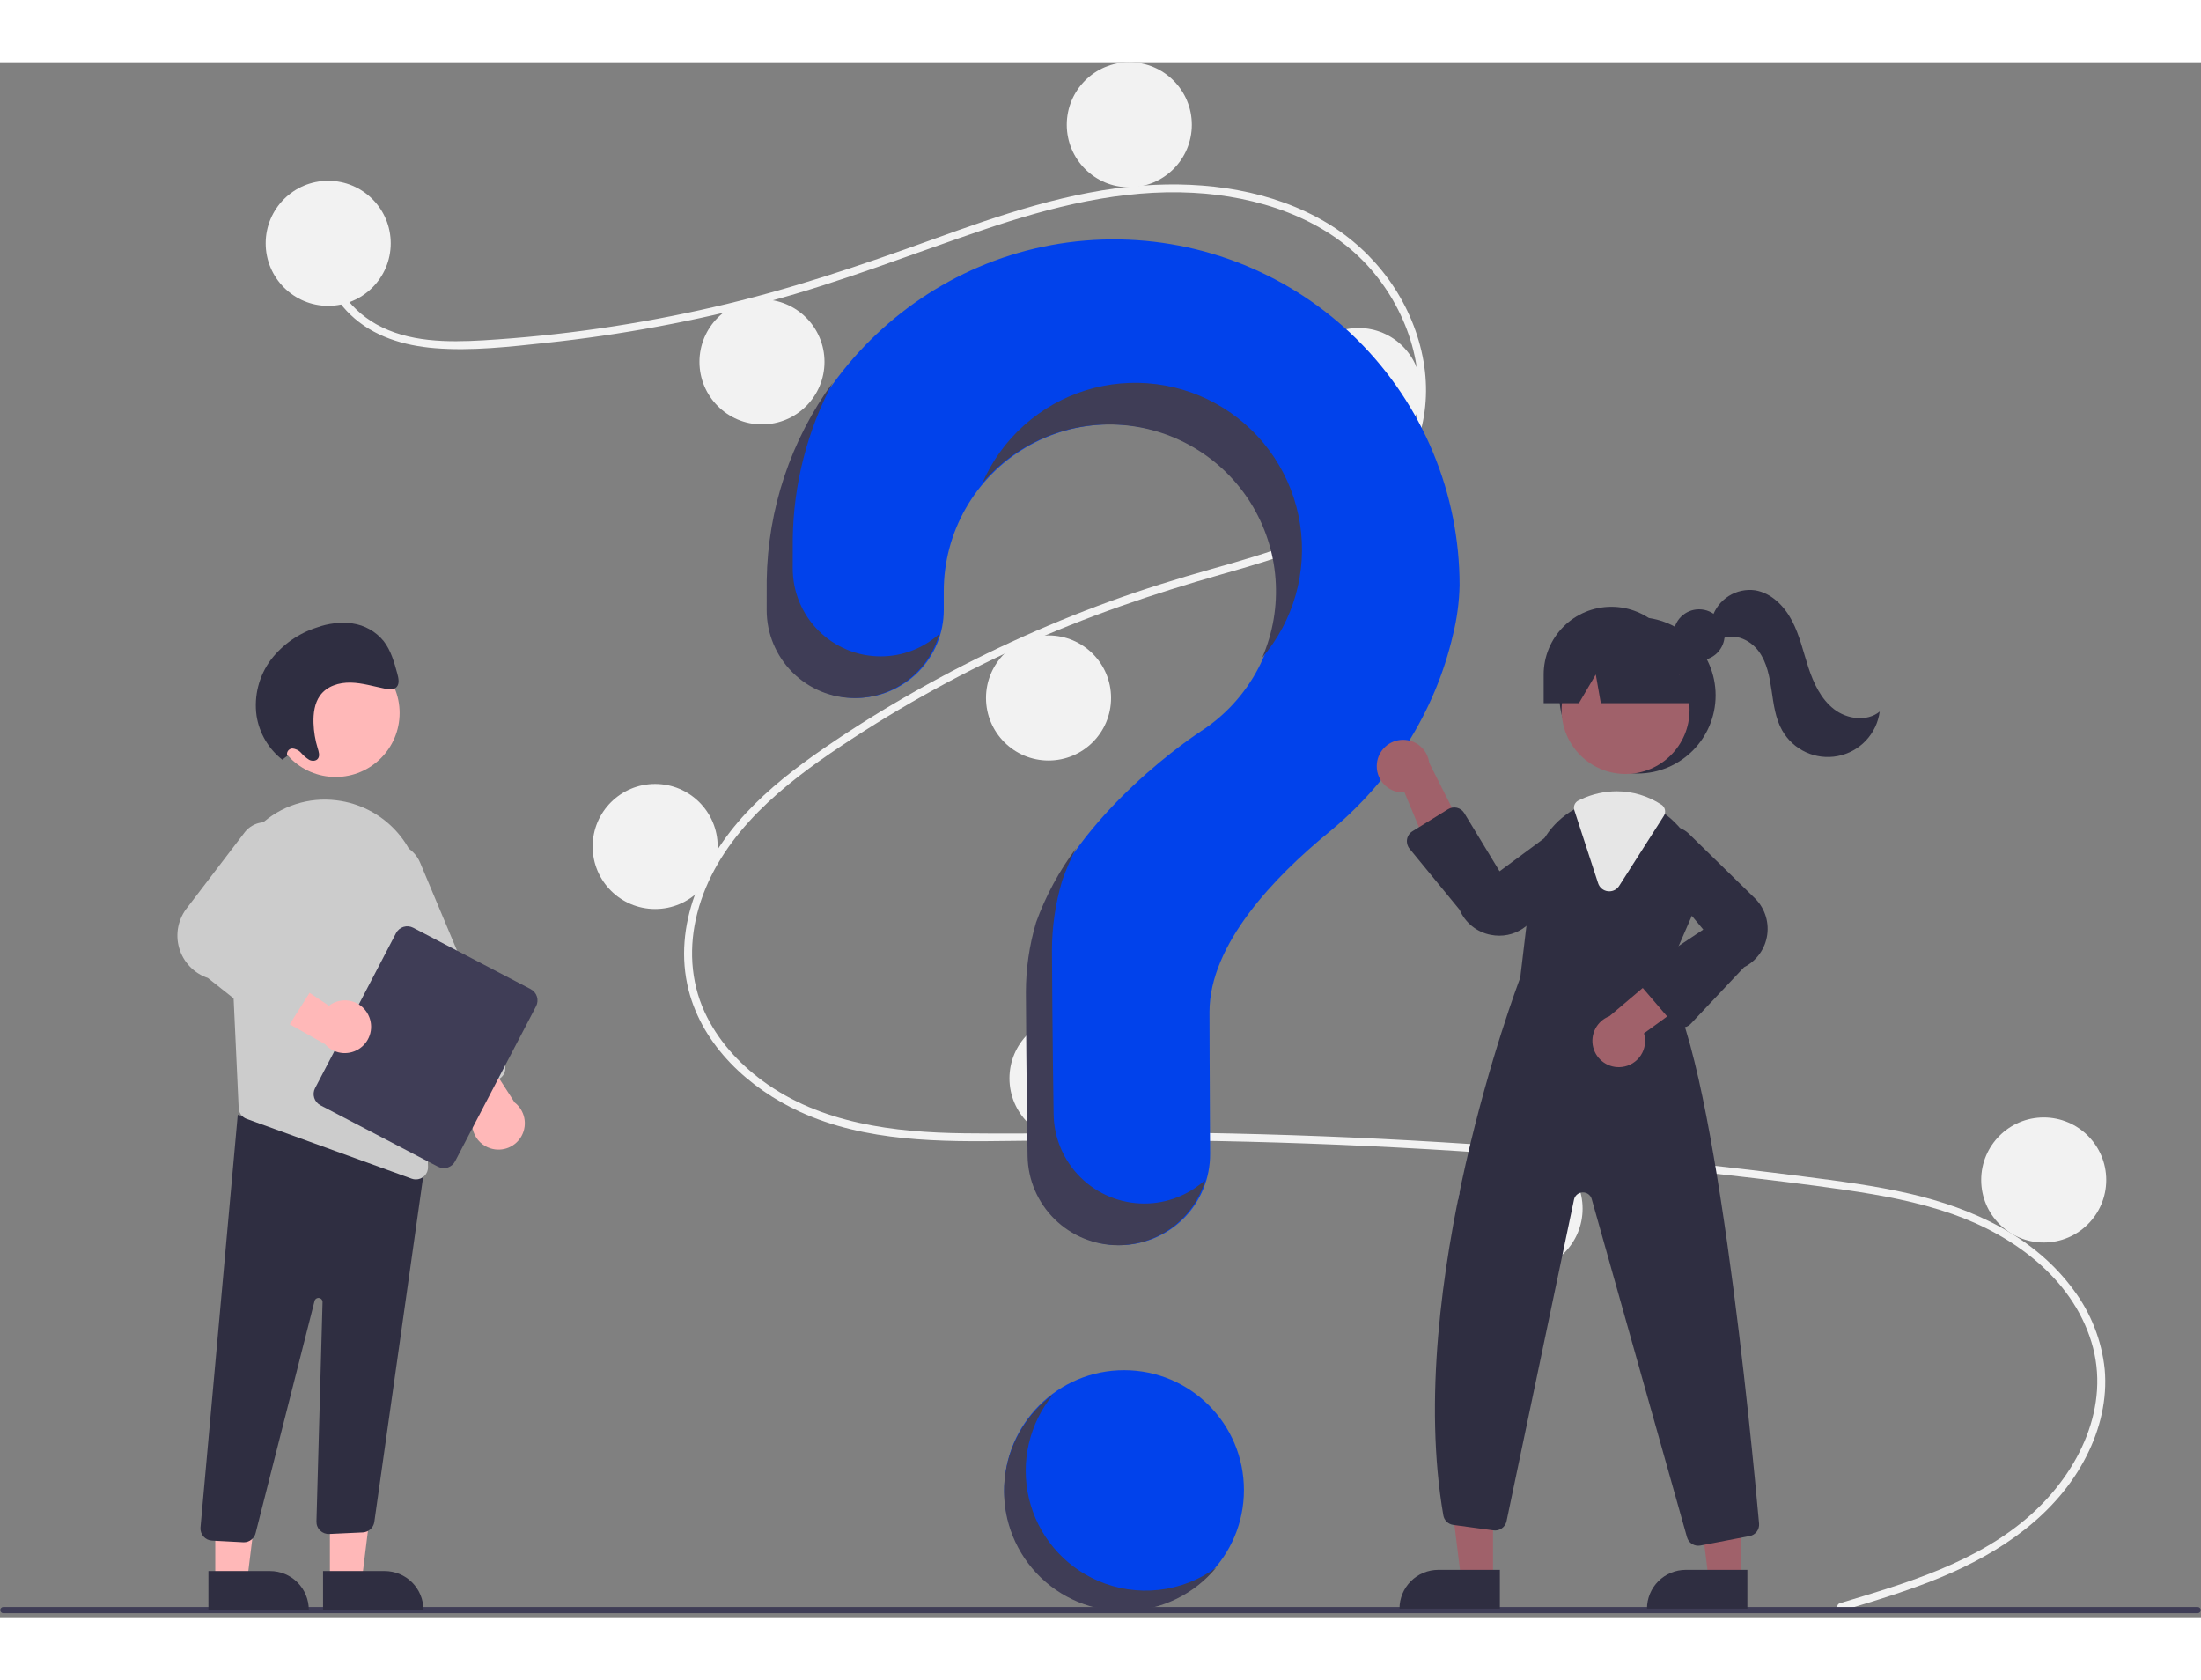 <svg width="300" height="229" viewBox="0 0 324 229" fill="none" xmlns="http://www.w3.org/2000/svg">
<rect x="0" y="0" width="324" height="229" fill="#808080" stroke="none"/>
<g clip-path="url(#clip0_74_2074)">
<path d="M165.473 227.796C175.216 227.796 183.114 219.898 183.114 210.155C183.114 200.413 175.216 192.515 165.473 192.515C155.73 192.515 147.832 200.413 147.832 210.155C147.832 219.898 155.73 227.796 165.473 227.796Z" fill="#0142EB"/>
<path d="M270.859 226.805C280.728 223.841 291.221 220.751 299.047 213.704C306.042 207.408 310.763 197.794 307.866 188.351C304.974 178.928 296.313 172.645 287.371 169.519C282.3 167.747 276.994 166.764 271.69 165.991C265.924 165.151 260.132 164.463 254.344 163.801C230.905 161.121 207.379 159.483 183.764 158.888C172.112 158.595 160.461 158.602 148.807 158.771C138.4 158.922 127.438 158.918 117.783 154.495C110.275 151.055 103.46 144.797 101.368 136.573C98.953 127.08 103.408 117.412 109.797 110.537C113.166 106.913 117.102 103.862 121.163 101.058C125.568 98.015 130.127 95.188 134.785 92.549C143.958 87.353 153.549 82.932 163.458 79.33C168.345 77.553 173.306 76.019 178.309 74.605C182.534 73.41 186.772 72.214 190.856 70.587C198.749 67.441 206.257 62.112 208.264 53.375C210.167 45.095 206.959 36.106 201.337 29.955C194.831 22.838 185.023 19.718 175.619 19.214C165.062 18.647 154.749 21.289 144.826 24.642C134.243 28.219 123.888 32.331 113.081 35.228C102.364 38.098 91.441 40.129 80.409 41.301C75.008 41.876 69.445 42.526 64.012 42.086C59.459 41.717 54.929 40.377 51.574 37.146C48.696 34.376 46.982 30.568 47.572 26.549C47.679 25.82 48.787 26.13 48.681 26.855C47.964 31.747 51.289 36.254 55.386 38.563C60.122 41.231 65.884 41.235 71.156 40.93C82.588 40.239 93.942 38.598 105.101 36.023C116.066 33.519 126.64 29.938 137.201 26.114C147.232 22.482 157.487 18.936 168.203 18.15C177.501 17.467 187.282 18.822 195.383 23.681C202.502 27.951 207.737 35.073 209.405 43.246C211.035 51.232 208.778 59.27 202.732 64.843C196.473 70.614 187.891 73.081 179.893 75.353C169.748 78.234 159.822 81.603 150.213 85.977C140.474 90.397 131.133 95.649 122.295 101.672C113.763 107.502 105.344 114.838 102.646 125.239C101.389 130.083 101.621 135.222 103.724 139.798C105.594 143.867 108.673 147.289 112.261 149.929C120.821 156.228 131.609 157.521 141.949 157.65C153.562 157.794 165.175 157.402 176.792 157.593C200.466 157.982 224.091 159.423 247.669 161.916C253.576 162.541 259.477 163.233 265.37 163.99C270.67 164.671 275.989 165.347 281.2 166.557C290.466 168.708 299.483 172.843 305.242 180.699C307.798 184.105 309.382 188.14 309.824 192.375C310.227 196.795 309.145 201.222 307.147 205.154C302.724 213.855 294.44 219.39 285.643 223.026C280.931 224.974 276.043 226.45 271.165 227.915C270.455 228.128 270.151 227.018 270.859 226.805Z" fill="#F2F2F2"/>
<path d="M48.314 35.857C53.397 35.857 57.518 31.736 57.518 26.653C57.518 21.57 53.397 17.449 48.314 17.449C43.231 17.449 39.11 21.57 39.11 26.653C39.11 31.736 43.231 35.857 48.314 35.857Z" fill="#F2F2F2"/>
<path d="M112.167 53.306C117.25 53.306 121.371 49.185 121.371 44.102C121.371 39.019 117.25 34.898 112.167 34.898C107.084 34.898 102.963 39.019 102.963 44.102C102.963 49.185 107.084 53.306 112.167 53.306Z" fill="#F2F2F2"/>
<path d="M166.239 18.408C171.322 18.408 175.443 14.287 175.443 9.204C175.443 4.121 171.322 6.10352e-05 166.239 6.10352e-05C161.156 6.10352e-05 157.035 4.121 157.035 9.204C157.035 14.287 161.156 18.408 166.239 18.408Z" fill="#F2F2F2"/>
<path d="M199.987 57.524C205.07 57.524 209.191 53.404 209.191 48.321C209.191 43.237 205.07 39.117 199.987 39.117C194.904 39.117 190.783 43.237 190.783 48.321C190.783 53.404 194.904 57.524 199.987 57.524Z" fill="#F2F2F2"/>
<path d="M154.351 102.777C159.435 102.777 163.555 98.656 163.555 93.573C163.555 88.49 159.435 84.369 154.351 84.369C149.268 84.369 145.147 88.49 145.147 93.573C145.147 98.656 149.268 102.777 154.351 102.777Z" fill="#F2F2F2"/>
<path d="M96.443 124.636C101.526 124.636 105.647 120.515 105.647 115.432C105.647 110.349 101.526 106.228 96.443 106.228C91.36 106.228 87.239 110.349 87.239 115.432C87.239 120.515 91.36 124.636 96.443 124.636Z" fill="#F2F2F2"/>
<path d="M157.803 158.767C162.886 158.767 167.006 154.646 167.006 149.563C167.006 144.48 162.886 140.359 157.803 140.359C152.719 140.359 148.599 144.48 148.599 149.563C148.599 154.646 152.719 158.767 157.803 158.767Z" fill="#F2F2F2"/>
<path d="M223.763 177.942C228.847 177.942 232.967 173.821 232.967 168.738C232.967 163.655 228.847 159.534 223.763 159.534C218.68 159.534 214.56 163.655 214.56 168.738C214.56 173.821 218.68 177.942 223.763 177.942Z" fill="#F2F2F2"/>
<path d="M300.846 173.723C305.93 173.723 310.05 169.603 310.05 164.519C310.05 159.436 305.93 155.316 300.846 155.316C295.763 155.316 291.643 159.436 291.643 164.519C291.643 169.603 295.763 173.723 300.846 173.723Z" fill="#F2F2F2"/>
<path d="M163.583 26.079C136.013 26.274 113.439 48.678 113.047 76.246C113.043 76.501 113.042 78.291 113.042 80.631C113.042 84.064 114.406 87.355 116.832 89.782C119.259 92.209 122.551 93.572 125.983 93.573C127.684 93.572 129.369 93.237 130.94 92.585C132.512 91.933 133.939 90.978 135.142 89.775C136.344 88.571 137.298 87.142 137.948 85.57C138.598 83.998 138.931 82.313 138.93 80.612C138.929 79.019 138.928 77.917 138.928 77.85C138.927 73.589 140.035 69.401 142.143 65.699C144.252 61.997 147.288 58.907 150.952 56.734C154.617 54.56 158.784 53.379 163.044 53.304C167.304 53.23 171.51 54.266 175.248 56.31C178.986 58.355 182.128 61.337 184.364 64.964C186.6 68.591 187.853 72.737 188.001 76.995C188.148 81.253 187.185 85.476 185.205 89.249C183.225 93.022 180.298 96.214 176.71 98.512L176.714 98.517C176.714 98.517 158.296 110.375 152.68 126.641L152.685 126.642C151.698 129.975 151.197 133.432 151.2 136.908C151.2 138.336 151.284 150.837 151.446 160.983C151.503 164.483 152.934 167.822 155.43 170.277C157.926 172.732 161.287 174.108 164.788 174.107C166.547 174.107 168.289 173.759 169.913 173.083C171.538 172.407 173.012 171.417 174.252 170.169C175.492 168.921 176.474 167.441 177.139 165.812C177.805 164.184 178.142 162.44 178.131 160.68C178.075 151.389 178.044 140.569 178.044 139.784C178.044 129.796 187.68 119.844 195.594 113.354C204.709 105.881 211.267 95.697 213.901 84.209C214.484 81.844 214.806 79.422 214.86 76.987C214.86 70.27 213.531 63.62 210.949 57.42C208.368 51.219 204.585 45.591 199.819 40.859C195.052 36.127 189.397 32.385 183.178 29.848C176.959 27.311 170.299 26.03 163.583 26.079Z" fill="#0142EB"/>
<path d="M323.508 228.28H0.492C0.372 228.28 0.256 228.231 0.17 228.146C0.085 228.06 0.037 227.944 0.037 227.823C0.037 227.702 0.085 227.587 0.17 227.501C0.256 227.415 0.372 227.367 0.492 227.367H323.508C323.629 227.367 323.745 227.415 323.831 227.5C323.917 227.586 323.965 227.702 323.965 227.823C323.965 227.944 323.917 228.061 323.831 228.146C323.745 228.232 323.629 228.28 323.508 228.28Z" fill="#3F3D56"/>
<path d="M241.043 104.693C247.397 104.693 252.548 99.542 252.548 93.188C252.548 86.834 247.397 81.683 241.043 81.683C234.689 81.683 229.538 86.834 229.538 93.188C229.538 99.542 234.689 104.693 241.043 104.693Z" fill="#2F2E41"/>
<path d="M219.783 223.244H215.082L212.845 205.109H219.784L219.783 223.244Z" fill="#A0616A"/>
<path d="M211.723 221.9H220.79V227.609H206.014C206.014 226.86 206.161 226.117 206.448 225.425C206.735 224.732 207.156 224.103 207.686 223.572C208.216 223.042 208.845 222.622 209.538 222.335C210.231 222.048 210.973 221.9 211.723 221.9Z" fill="#2F2E41"/>
<path d="M256.215 223.244H251.513L249.276 205.109H256.216L256.215 223.244Z" fill="#A0616A"/>
<path d="M248.155 221.9H257.223V227.609H242.446C242.446 226.86 242.594 226.117 242.881 225.425C243.168 224.732 243.588 224.103 244.118 223.572C244.649 223.042 245.278 222.622 245.971 222.335C246.663 222.048 247.406 221.9 248.155 221.9Z" fill="#2F2E41"/>
<path d="M239.294 104.76C244.496 104.76 248.713 100.543 248.713 95.341C248.713 90.139 244.496 85.922 239.294 85.922C234.092 85.922 229.875 90.139 229.875 95.341C229.875 100.543 234.092 104.76 239.294 104.76Z" fill="#A0616A"/>
<path d="M244.908 135.146L249.123 125.463C250.146 123.191 250.44 120.658 249.962 118.213C249.485 115.767 248.26 113.53 246.458 111.81C246.087 111.444 245.694 111.102 245.28 110.786C243.201 109.16 240.638 108.273 237.998 108.267C236.222 108.274 234.47 108.664 232.859 109.41C232.721 109.471 232.587 109.536 232.448 109.601C232.184 109.728 231.923 109.866 231.67 110.008C230.019 110.956 228.614 112.279 227.568 113.869C226.522 115.46 225.865 117.274 225.649 119.166L223.789 134.751C223.321 135.974 206.631 180.153 212.468 213.881C212.53 214.242 212.706 214.573 212.97 214.826C213.233 215.079 213.571 215.241 213.933 215.289L219.851 216.094C220.283 216.153 220.721 216.047 221.078 215.795C221.434 215.544 221.682 215.167 221.772 214.74L231.701 167.413C231.762 167.119 231.921 166.854 232.151 166.661C232.381 166.468 232.67 166.357 232.97 166.347C233.27 166.337 233.565 166.428 233.808 166.605C234.051 166.782 234.227 167.036 234.308 167.325L248.337 217.095C248.437 217.457 248.652 217.776 248.951 218.003C249.249 218.23 249.614 218.353 249.99 218.353C250.101 218.352 250.213 218.342 250.323 218.322L257.552 216.93C257.972 216.852 258.348 216.619 258.606 216.278C258.863 215.936 258.984 215.511 258.944 215.086C257.882 203.239 252.237 143.901 244.908 135.146Z" fill="#2F2E41"/>
<path d="M202.689 103.179C202.624 103.739 202.682 104.307 202.86 104.842C203.037 105.377 203.33 105.866 203.717 106.276C204.105 106.686 204.577 107.005 205.102 107.213C205.626 107.42 206.189 107.51 206.752 107.476L212.017 120.128L216 114.225L210.389 103.115C210.269 102.173 209.808 101.308 209.094 100.684C208.379 100.059 207.46 99.719 206.51 99.727C205.561 99.735 204.648 100.091 203.944 100.727C203.239 101.363 202.793 102.236 202.689 103.179Z" fill="#A0616A"/>
<path d="M238.771 147.886C239.331 147.819 239.87 147.63 240.348 147.333C240.827 147.035 241.235 146.636 241.543 146.164C241.851 145.692 242.052 145.158 242.132 144.6C242.211 144.042 242.167 143.473 242.003 142.934L253.08 134.866L246.411 132.368L236.914 140.413C236.027 140.749 235.293 141.398 234.852 142.239C234.412 143.08 234.295 144.053 234.524 144.974C234.753 145.895 235.311 146.7 236.094 147.237C236.877 147.774 237.83 148.005 238.771 147.886Z" fill="#A0616A"/>
<path d="M220.714 128.563C220.289 128.563 219.866 128.521 219.449 128.439C218.441 128.247 217.497 127.81 216.698 127.167C215.899 126.524 215.27 125.694 214.867 124.751L207.491 115.757C207.335 115.567 207.222 115.345 207.158 115.108C207.095 114.87 207.083 114.622 207.123 114.379C207.163 114.136 207.255 113.905 207.392 113.701C207.529 113.497 207.708 113.324 207.917 113.195L213.165 109.946C213.359 109.826 213.574 109.746 213.799 109.71C214.024 109.673 214.254 109.682 214.476 109.735C214.697 109.788 214.906 109.885 215.09 110.019C215.275 110.154 215.43 110.323 215.548 110.518L220.747 119.083L230.703 111.725C231.496 111.309 232.412 111.193 233.283 111.396C234.155 111.6 234.924 112.111 235.45 112.835C235.977 113.559 236.225 114.448 236.15 115.34C236.074 116.232 235.681 117.067 235.041 117.693L225.104 126.757C223.936 127.915 222.358 128.564 220.714 128.563Z" fill="#2F2E41"/>
<path d="M247.616 142.09C247.603 142.09 247.589 142.09 247.576 142.09C247.334 142.084 247.095 142.027 246.877 141.924C246.658 141.82 246.464 141.671 246.306 141.488L241.64 136.045C241.481 135.859 241.363 135.642 241.295 135.408C241.226 135.174 241.207 134.928 241.241 134.686C241.274 134.444 241.358 134.212 241.488 134.005C241.618 133.798 241.79 133.621 241.993 133.486L250.73 127.661L242.815 118.146C242.355 117.378 242.186 116.471 242.339 115.589C242.493 114.707 242.958 113.91 243.651 113.343C244.344 112.776 245.217 112.477 246.112 112.501C247.007 112.525 247.863 112.871 248.524 113.474L258.144 122.874C258.901 123.566 259.479 124.431 259.828 125.395C260.177 126.359 260.287 127.394 260.148 128.41C260.01 129.426 259.627 130.393 259.032 131.228C258.437 132.064 257.649 132.742 256.734 133.206L248.872 141.548C248.711 141.719 248.516 141.856 248.3 141.949C248.084 142.042 247.851 142.09 247.616 142.09Z" fill="#2F2E41"/>
<path d="M236.9 122.034C236.825 122.034 236.75 122.029 236.676 122.02C236.351 121.98 236.044 121.848 235.792 121.64C235.54 121.431 235.353 121.154 235.253 120.843L231.747 110.094C231.659 109.822 231.672 109.527 231.785 109.265C231.897 109.002 232.101 108.789 232.358 108.665L232.472 108.611C232.575 108.562 232.677 108.514 232.781 108.467C234.416 107.709 236.196 107.314 237.998 107.308C240.338 107.312 242.625 108 244.579 109.286C244.841 109.46 245.025 109.73 245.089 110.038C245.154 110.346 245.095 110.668 244.925 110.933L238.348 121.236C238.194 121.481 237.98 121.682 237.727 121.822C237.473 121.961 237.189 122.034 236.9 122.034Z" fill="#E6E6E6"/>
<path d="M250.113 88.052C252.192 88.052 253.878 86.366 253.878 84.287C253.878 82.208 252.192 80.522 250.113 80.522C248.034 80.522 246.349 82.208 246.349 84.287C246.349 86.366 248.034 88.052 250.113 88.052Z" fill="#2F2E41"/>
<path d="M237.208 80.149C234.564 80.149 232.028 81.199 230.158 83.069C228.288 84.939 227.237 87.475 227.237 90.12V94.338H232.426L234.907 90.12L235.652 94.338H251.398L247.179 90.12C247.179 87.475 246.129 84.939 244.259 83.069C242.389 81.199 239.853 80.149 237.208 80.149Z" fill="#2F2E41"/>
<path d="M252.048 81.708C252.464 80.407 253.326 79.293 254.482 78.564C255.638 77.835 257.014 77.537 258.368 77.722C260.767 78.123 262.664 80.051 263.794 82.205C264.925 84.359 265.447 86.77 266.206 89.08C266.966 91.391 268.044 93.715 269.962 95.21C271.88 96.706 274.824 97.112 276.707 95.573C276.492 97.177 275.778 98.672 274.667 99.848C273.555 101.023 272.102 101.82 270.513 102.124C268.924 102.429 267.279 102.226 265.812 101.544C264.344 100.863 263.128 99.737 262.335 98.327C261.341 96.558 261.085 94.486 260.79 92.478C260.495 90.471 260.112 88.394 258.925 86.749C257.738 85.103 255.517 84.029 253.632 84.778L252.048 81.708Z" fill="#2F2E41"/>
<path d="M129.636 87.452C126.204 87.451 122.913 86.088 120.486 83.661C118.059 81.234 116.696 77.942 116.695 74.51C116.695 72.169 116.697 70.38 116.7 70.125C116.809 62.108 118.829 54.232 122.59 47.151C116.41 55.611 113.011 65.784 112.865 76.261C112.862 76.516 112.86 78.305 112.86 80.646C112.861 84.078 114.224 87.37 116.651 89.797C119.078 92.224 122.369 93.587 125.801 93.588C128.621 93.587 131.364 92.665 133.613 90.963C135.862 89.261 137.493 86.871 138.26 84.157C135.89 86.282 132.819 87.456 129.636 87.452Z" fill="#3F3D56"/>
<path d="M164.46 53.348C168.427 53.537 172.29 54.687 175.715 56.698C179.141 58.709 182.027 61.521 184.126 64.894C186.226 68.266 187.475 72.097 187.767 76.059C188.06 80.02 187.386 83.993 185.805 87.637C188.092 84.951 189.774 81.802 190.734 78.407C191.695 75.012 191.912 71.45 191.371 67.963C190.83 64.476 189.543 61.147 187.599 58.203C185.655 55.258 183.098 52.767 180.104 50.901C177.11 49.034 173.749 47.834 170.249 47.384C166.749 46.934 163.194 47.244 159.825 48.292C156.456 49.341 153.352 51.104 150.726 53.46C148.1 55.817 146.013 58.712 144.607 61.949C147.037 59.091 150.09 56.829 153.532 55.337C156.974 53.846 160.713 53.166 164.46 53.348Z" fill="#3F3D56"/>
<path d="M168.442 167.986C164.941 167.986 161.579 166.611 159.083 164.156C156.587 161.7 155.157 158.362 155.1 154.862C154.938 144.716 154.854 132.215 154.854 130.787C154.851 127.311 155.352 123.854 156.339 120.521L156.334 120.52C156.917 118.848 157.622 117.22 158.441 115.649C155.925 119.003 153.922 122.712 152.499 126.656L152.504 126.657C151.517 129.99 151.016 133.447 151.019 136.923C151.019 138.351 151.103 150.852 151.265 160.998C151.322 164.498 152.753 167.836 155.249 170.292C157.744 172.747 161.106 174.122 164.607 174.122C167.494 174.121 170.302 173.185 172.612 171.453C174.921 169.721 176.607 167.287 177.416 164.516C174.963 166.753 171.762 167.99 168.442 167.986Z" fill="#3F3D56"/>
<path d="M48.564 223.419L53.265 223.418L55.502 205.284L48.562 205.284L48.564 223.419Z" fill="#FFB8B8"/>
<path d="M62.332 227.784L47.556 227.784L47.555 222.075L56.623 222.075C58.137 222.075 59.589 222.676 60.66 223.747C61.73 224.818 62.332 226.27 62.332 227.784Z" fill="#2F2E41"/>
<path d="M31.69 223.419L36.391 223.418L38.628 205.284L31.689 205.284L31.69 223.419Z" fill="#FFB8B8"/>
<path d="M45.458 227.784L30.682 227.784L30.681 222.075L39.749 222.075C41.263 222.075 42.715 222.676 43.786 223.747C44.856 224.818 45.458 226.27 45.458 227.784Z" fill="#2F2E41"/>
<path d="M35.798 217.841L31.206 217.6C30.969 217.587 30.737 217.528 30.523 217.425C30.31 217.322 30.119 217.178 29.961 217.001C29.803 216.824 29.683 216.617 29.605 216.393C29.528 216.169 29.496 215.931 29.512 215.695L35 154.924L60.277 161.745L62.712 161.08L55.097 214.879C55.032 215.283 54.831 215.654 54.527 215.929C54.223 216.204 53.834 216.367 53.425 216.391L48.475 216.622C48.227 216.636 47.98 216.598 47.747 216.511C47.515 216.424 47.303 216.29 47.126 216.117C46.948 215.945 46.808 215.737 46.715 215.507C46.621 215.277 46.577 215.031 46.584 214.783L47.481 182.494C47.485 182.345 47.433 182.199 47.335 182.086C47.237 181.973 47.101 181.901 46.953 181.884C46.804 181.866 46.655 181.905 46.534 181.993C46.413 182.08 46.328 182.21 46.298 182.356L37.648 216.415C37.566 216.819 37.347 217.183 37.027 217.443C36.708 217.704 36.308 217.845 35.895 217.844C35.863 217.844 35.831 217.843 35.798 217.841Z" fill="#2F2E41"/>
<path d="M49.407 105.2C54.609 105.2 58.826 100.983 58.826 95.781C58.826 90.579 54.609 86.362 49.407 86.362C44.205 86.362 39.988 90.579 39.988 95.781C39.988 100.983 44.205 105.2 49.407 105.2Z" fill="#FFB8B8"/>
<path d="M33.725 123.454L34.761 145.799L35.136 153.929C35.151 154.283 35.271 154.624 35.481 154.909C35.691 155.195 35.981 155.411 36.315 155.53L60.604 164.329C60.8 164.402 61.008 164.438 61.217 164.436C61.456 164.437 61.693 164.39 61.914 164.298C62.135 164.205 62.334 164.069 62.501 163.898C62.668 163.727 62.799 163.523 62.886 163.3C62.972 163.077 63.013 162.839 63.005 162.6L62.01 122.422C61.944 119.126 60.731 115.956 58.579 113.458C56.426 110.96 53.47 109.292 50.22 108.74C49.985 108.704 49.746 108.669 49.507 108.637C47.491 108.387 45.445 108.581 43.513 109.207C41.58 109.832 39.809 110.874 38.322 112.257C36.783 113.673 35.573 115.41 34.779 117.345C33.985 119.279 33.625 121.365 33.725 123.454Z" fill="#CCCCCC"/>
<path d="M72.207 159.87C71.632 159.692 71.107 159.382 70.674 158.964C70.241 158.547 69.911 158.035 69.711 157.467C69.511 156.9 69.446 156.294 69.522 155.697C69.598 155.1 69.812 154.53 70.148 154.031L61.911 143.078L69.019 142.638L75.751 153.106C76.472 153.664 76.973 154.457 77.168 155.347C77.362 156.237 77.237 157.167 76.814 157.974C76.391 158.781 75.698 159.413 74.855 159.76C74.013 160.106 73.075 160.145 72.207 159.87Z" fill="#FFB8B8"/>
<path d="M66.415 152.049C66.197 151.96 65.998 151.829 65.831 151.663C65.664 151.498 65.531 151.3 65.44 151.083L53.031 121.518C52.788 120.939 52.661 120.317 52.657 119.69C52.654 119.062 52.775 118.439 53.012 117.858C53.249 117.276 53.599 116.747 54.041 116.301C54.483 115.855 55.008 115.5 55.587 115.257C56.166 115.014 56.787 114.888 57.415 114.885C58.043 114.882 58.666 115.003 59.247 115.241C59.828 115.478 60.357 115.829 60.803 116.271C61.249 116.713 61.603 117.239 61.846 117.818L74.255 147.384C74.438 147.822 74.44 148.315 74.26 148.755C74.081 149.195 73.734 149.546 73.296 149.73L67.787 152.042C67.57 152.134 67.337 152.182 67.101 152.183C66.866 152.184 66.633 152.138 66.415 152.049Z" fill="#CCCCCC"/>
<path d="M46.38 151.006L58.298 128.184C58.528 127.746 58.923 127.416 59.395 127.267C59.868 127.119 60.38 127.164 60.82 127.393L78.12 136.428C78.559 136.658 78.888 137.053 79.037 137.525C79.185 137.998 79.14 138.51 78.911 138.95L66.992 161.771C66.763 162.21 66.368 162.54 65.895 162.688C65.422 162.836 64.91 162.791 64.471 162.562L47.171 153.527C46.732 153.297 46.402 152.903 46.254 152.43C46.105 151.957 46.151 151.445 46.38 151.006Z" fill="#3F3D56"/>
<path d="M54.372 140.579C54.16 140.016 53.82 139.511 53.378 139.103C52.936 138.695 52.405 138.396 51.827 138.23C51.248 138.063 50.64 138.035 50.048 138.146C49.457 138.257 48.9 138.504 48.422 138.869L37.002 131.293L36.982 138.415L47.83 144.517C48.429 145.203 49.25 145.657 50.15 145.799C51.05 145.94 51.971 145.76 52.752 145.29C53.532 144.821 54.122 144.091 54.419 143.23C54.715 142.368 54.699 141.43 54.372 140.579Z" fill="#FFB8B8"/>
<path d="M39.934 142.181L30.601 134.788C29.591 134.449 28.679 133.87 27.942 133.101C27.206 132.331 26.667 131.395 26.372 130.372C26.077 129.348 26.035 128.268 26.249 127.225C26.463 126.182 26.927 125.206 27.601 124.382L36.075 113.276C36.664 112.556 37.492 112.072 38.408 111.913C39.324 111.754 40.267 111.93 41.064 112.408C41.862 112.887 42.46 113.636 42.75 114.52C43.04 115.403 43.002 116.362 42.644 117.22L35.939 128.188L45.793 132.861C46.022 132.97 46.225 133.126 46.39 133.319C46.554 133.512 46.675 133.738 46.746 133.982C46.817 134.225 46.835 134.481 46.799 134.732C46.764 134.983 46.675 135.224 46.54 135.438L42.562 141.733C42.428 141.945 42.25 142.127 42.041 142.267C41.832 142.406 41.596 142.5 41.348 142.543C41.338 142.544 41.328 142.546 41.318 142.547C41.075 142.584 40.826 142.57 40.588 142.507C40.35 142.444 40.128 142.333 39.934 142.181Z" fill="#CCCCCC"/>
<path d="M42.29 102.089C42.249 101.97 42.237 101.844 42.252 101.72C42.268 101.596 42.312 101.478 42.381 101.373C42.45 101.269 42.541 101.182 42.649 101.118C42.757 101.055 42.877 101.017 43.002 101.007C43.257 101.021 43.507 101.087 43.736 101.2C43.965 101.313 44.169 101.471 44.335 101.665C44.676 102.058 45.073 102.399 45.513 102.676C45.968 102.906 46.586 102.873 46.846 102.436C47.09 102.024 46.923 101.474 46.775 100.996C46.399 99.781 46.189 98.521 46.15 97.249C46.108 95.83 46.308 94.349 47.093 93.243C48.107 91.814 49.92 91.272 51.636 91.311C53.352 91.35 55.04 91.88 56.739 92.215C57.326 92.331 58.016 92.39 58.408 91.935C58.825 91.451 58.672 90.669 58.495 90.016C58.034 88.322 57.545 86.57 56.475 85.202C55.318 83.781 53.666 82.85 51.85 82.598C50.107 82.382 48.338 82.583 46.687 83.184C43.999 84.032 41.633 85.68 39.906 87.909C38.126 90.278 37.357 93.257 37.767 96.192C38.167 98.749 39.522 101.058 41.558 102.656L42.29 102.089Z" fill="#2F2E41"/>
<path d="M161.586 223.493C159.08 222.402 156.862 220.743 155.107 218.648C153.352 216.552 152.108 214.077 151.473 211.419C150.838 208.76 150.83 205.99 151.449 203.328C152.068 200.666 153.297 198.184 155.04 196.078C153.019 197.553 151.336 199.441 150.101 201.616C148.866 203.792 148.108 206.205 147.877 208.696C147.646 211.186 147.948 213.698 148.761 216.063C149.575 218.429 150.883 220.594 152.598 222.415C154.312 224.237 156.395 225.673 158.707 226.628C161.019 227.583 163.507 228.035 166.008 227.955C168.508 227.875 170.962 227.263 173.208 226.162C175.454 225.061 177.44 223.494 179.035 221.566C176.548 223.384 173.629 224.518 170.567 224.856C167.506 225.194 164.409 224.724 161.586 223.493Z" fill="#3F3D56"/>
</g>
<defs>
<clipPath id="clip0_74_2074">
<rect width="323.929" height="228.28" fill="white" transform="translate(0.035)"/>
</clipPath>
</defs>
</svg>

